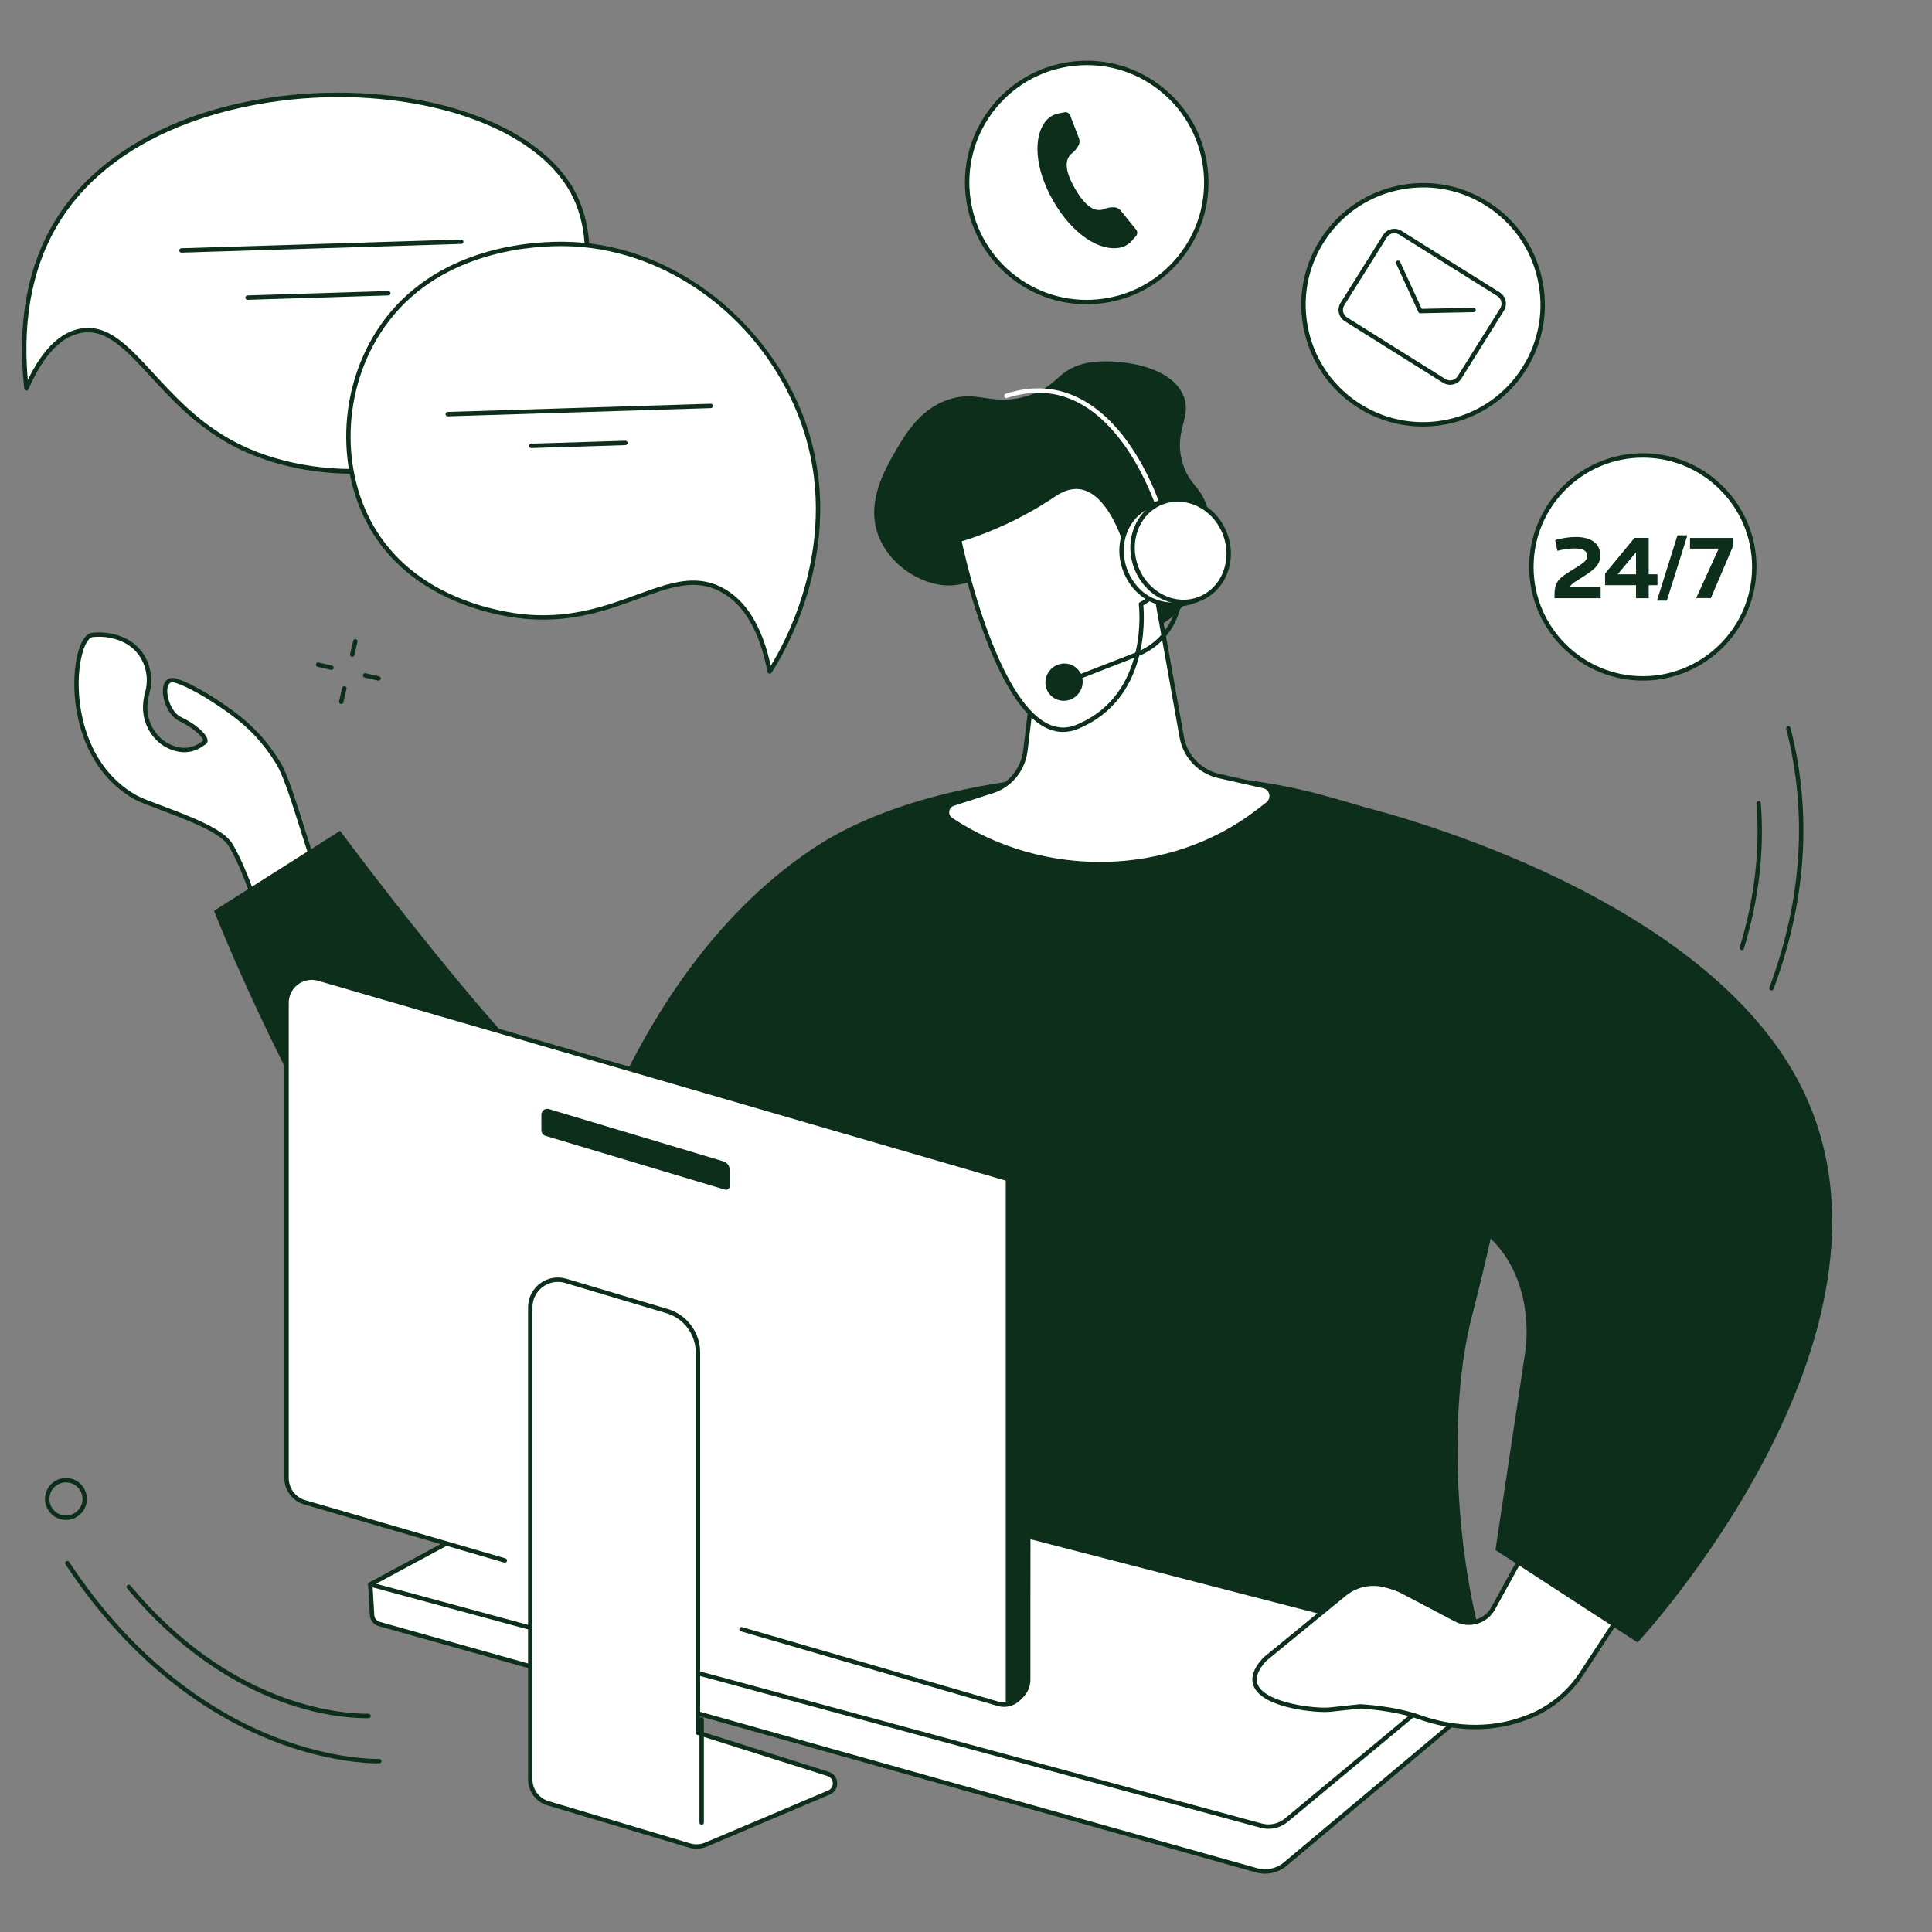 <svg xmlns="http://www.w3.org/2000/svg" xmlns:xlink="http://www.w3.org/1999/xlink" width="1080" zoomAndPan="magnify" viewBox="0 0 810 810" height="1080" preserveAspectRatio="xMidYMid meet" version="1.0"><rect x="0" y="0" width="810" height="810" fill="#808080" stroke="none"/><defs><clipPath id="22e007ee43"><path d="M 154 663 L 618 663 L 618 785.477 L 154 785.477 Z M 154 663 " clip-rule="nonzero"/></clipPath></defs><path fill="#0c2e1b" d="M 154.48 720.367 C 143.801 720.367 126.84 718.324 106.629 708.629 C 86.996 699.207 69.039 684.832 53.246 665.895 C 52.922 665.504 52.973 664.922 53.363 664.598 C 53.754 664.27 54.336 664.324 54.66 664.711 C 96.281 714.629 141.559 718.527 154.488 718.527 C 154.496 718.527 154.508 718.527 154.516 718.527 C 155.023 718.527 155.434 718.938 155.434 719.445 C 155.434 719.965 155.023 720.375 154.48 720.367 " fill-opacity="1" fill-rule="nonzero"/><path fill="#0c2e1b" d="M 158.293 739.289 C 154.527 739.289 137.145 738.766 114.52 729.922 C 91.023 720.734 56.844 700.434 27.469 655.863 C 27.188 655.438 27.305 654.867 27.73 654.586 C 28.156 654.309 28.727 654.426 29.004 654.848 C 58.086 698.969 91.875 719.074 115.094 728.168 C 140.262 738.027 158.797 737.453 158.984 737.441 C 159.473 737.418 159.918 737.812 159.938 738.324 C 159.957 738.832 159.562 739.258 159.055 739.277 C 159.031 739.281 158.773 739.289 158.293 739.289 " fill-opacity="1" fill-rule="nonzero"/><path fill="#0c2e1b" d="M 730.273 398.32 C 730.184 398.32 730.102 398.309 730.008 398.277 C 729.523 398.129 729.246 397.613 729.395 397.129 C 735.594 376.836 737.949 356.551 736.398 336.84 C 736.359 336.332 736.734 335.887 737.25 335.844 C 737.738 335.809 738.195 336.188 738.234 336.695 C 739.801 356.637 737.422 377.148 731.156 397.668 C 731.039 398.062 730.672 398.32 730.273 398.32 " fill-opacity="1" fill-rule="nonzero"/><path fill="#0c2e1b" d="M 742.695 415.262 C 742.586 415.262 742.477 415.242 742.375 415.207 C 741.898 415.027 741.656 414.5 741.832 414.023 C 755.535 377.324 757.906 340.828 748.883 305.551 C 748.758 305.059 749.055 304.555 749.543 304.43 C 750.035 304.305 750.539 304.598 750.664 305.09 C 759.785 340.738 757.398 377.605 743.559 414.668 C 743.422 415.035 743.066 415.262 742.695 415.262 " fill-opacity="1" fill-rule="nonzero"/><path fill="#0c2e1b" d="M 26.09 635.207 C 29.82 636.066 33.555 633.73 34.418 630.004 C 34.836 628.195 34.523 626.336 33.539 624.762 C 32.559 623.191 31.02 622.094 29.215 621.68 C 25.48 620.82 21.746 623.148 20.887 626.879 C 20.027 630.609 22.363 634.344 26.09 635.207 Z M 27.652 637.227 C 27 637.227 26.34 637.148 25.68 637 C 20.957 635.91 18.004 631.188 19.094 626.469 C 20.18 621.746 24.91 618.793 29.625 619.883 C 31.914 620.414 33.855 621.797 35.102 623.785 C 36.344 625.773 36.738 628.129 36.211 630.414 C 35.277 634.473 31.652 637.227 27.652 637.227 " fill-opacity="1" fill-rule="nonzero"/><path fill="#0c2e1b" d="M 143.055 295.145 C 142.988 295.145 142.918 295.137 142.848 295.117 C 142.352 295 142.043 294.508 142.16 294.016 L 143.477 288.379 C 143.594 287.883 144.09 287.574 144.582 287.691 C 145.078 287.809 145.387 288.301 145.27 288.797 L 143.953 294.434 C 143.852 294.855 143.477 295.145 143.055 295.145 " fill-opacity="1" fill-rule="nonzero"/><path fill="#0c2e1b" d="M 147.668 275.418 C 147.598 275.418 147.527 275.41 147.457 275.395 C 146.961 275.277 146.656 274.781 146.77 274.289 L 148.086 268.652 C 148.203 268.16 148.699 267.852 149.195 267.969 C 149.688 268.082 149.996 268.578 149.879 269.07 L 148.562 274.707 C 148.465 275.133 148.086 275.418 147.668 275.418 " fill-opacity="1" fill-rule="nonzero"/><path fill="#0c2e1b" d="M 158.723 285.352 C 158.656 285.352 158.586 285.352 158.516 285.332 L 152.871 284.047 C 152.375 283.934 152.066 283.438 152.18 282.945 C 152.293 282.449 152.785 282.133 153.281 282.25 L 158.926 283.539 C 159.422 283.652 159.73 284.145 159.617 284.641 C 159.52 285.066 159.141 285.352 158.723 285.352 " fill-opacity="1" fill-rule="nonzero"/><path fill="#0c2e1b" d="M 138.965 280.855 C 138.898 280.855 138.828 280.852 138.762 280.836 L 133.117 279.547 C 132.621 279.434 132.309 278.941 132.422 278.445 C 132.535 277.953 133.031 277.637 133.523 277.754 L 139.168 279.039 C 139.664 279.152 139.977 279.648 139.863 280.141 C 139.766 280.57 139.387 280.855 138.965 280.855 " fill-opacity="1" fill-rule="nonzero"/><path fill="#ffffff" d="M 11.07 162.84 C 8.883 142.781 9.531 114.078 26.047 89.621 C 71.715 21.992 211.344 27.34 240.105 80.473 C 254.699 107.441 241.066 147.328 219.539 169.719 C 187.707 202.824 132.312 204.254 97.906 186.02 C 65.145 168.66 54.082 134.895 33.746 138.707 C 22.438 140.82 15.25 153.242 11.07 162.84 " fill-opacity="1" fill-rule="nonzero"/><path fill="#0c2e1b" d="M 36.922 137.484 C 46.836 137.484 54.676 146.004 64.352 156.516 C 73.34 166.285 83.527 177.359 98.336 185.203 C 131.805 202.941 187.402 201.816 218.875 169.078 C 229.703 157.816 238.309 142.324 242.477 126.574 C 247.039 109.355 245.906 93.137 239.293 80.918 C 227.055 58.305 193.184 42.973 150.887 40.898 C 110.32 38.91 53.496 50.617 26.809 90.141 C 14.328 108.621 9.234 131.895 11.652 159.355 C 17.773 146.625 25.141 139.379 33.574 137.797 C 34.719 137.582 35.832 137.484 36.922 137.484 Z M 148.008 198.621 C 129.863 198.621 111.941 194.496 97.477 186.832 C 82.387 178.84 72.086 167.641 62.996 157.762 C 52.645 146.516 44.469 137.625 33.914 139.605 C 25.449 141.195 18.047 149.133 11.914 163.207 C 11.746 163.59 11.344 163.812 10.93 163.746 C 10.52 163.688 10.199 163.355 10.156 162.934 C 6.953 133.555 12.043 108.719 25.285 89.109 C 36.988 71.777 55.801 58.008 79.688 49.281 C 101.023 41.48 126.34 37.855 150.977 39.062 C 193.91 41.16 228.371 56.863 240.914 80.043 C 255.82 107.582 242.09 147.586 220.203 170.355 C 205.363 185.793 183.902 195.621 159.781 198.039 C 155.867 198.43 151.934 198.621 148.008 198.621 " fill-opacity="1" fill-rule="nonzero"/><path fill="#ffffff" d="M 76.062 105 L 193.375 101.336 L 76.062 105 " fill-opacity="1" fill-rule="nonzero"/><path fill="#0c2e1b" d="M 76.062 105.922 C 75.57 105.922 75.16 105.527 75.145 105.023 C 75.129 104.52 75.527 104.094 76.035 104.078 L 193.348 100.418 C 193.836 100.363 194.281 100.801 194.297 101.309 C 194.312 101.812 193.91 102.238 193.402 102.258 L 76.094 105.922 C 76.082 105.922 76.074 105.922 76.062 105.922 " fill-opacity="1" fill-rule="nonzero"/><path fill="#ffffff" d="M 103.785 124.777 L 162.809 122.934 L 103.785 124.777 " fill-opacity="1" fill-rule="nonzero"/><path fill="#0c2e1b" d="M 103.785 125.699 C 103.289 125.699 102.883 125.305 102.867 124.809 C 102.852 124.297 103.25 123.875 103.758 123.859 L 162.781 122.016 C 163.301 122.004 163.715 122.398 163.73 122.906 C 163.746 123.414 163.344 123.84 162.836 123.855 L 103.816 125.699 C 103.805 125.699 103.797 125.699 103.785 125.699 " fill-opacity="1" fill-rule="nonzero"/><path fill="#ffffff" d="M 322.684 281.543 C 325.535 277.254 357.633 227.203 334.77 171.98 C 318.719 133.211 280.016 102.605 236.176 102.262 C 228.781 102.203 182.137 101.84 158.297 139.828 C 142.242 165.418 141.496 200.488 158.656 225.453 C 179.047 255.121 216.324 258.273 221.855 258.66 C 260.559 261.336 281.047 235.922 302.461 247.215 C 315.559 254.121 320.52 270.297 322.684 281.543 " fill-opacity="1" fill-rule="nonzero"/><path fill="#0c2e1b" d="M 290.664 243.402 C 294.785 243.402 298.828 244.258 302.887 246.398 C 312.766 251.605 319.566 262.613 323.133 279.137 C 329.793 268.355 354.75 222.652 333.922 172.336 C 316.93 131.297 277.645 103.504 236.168 103.18 C 235.898 103.18 235.621 103.176 235.336 103.176 C 218.742 103.176 179.988 106.996 159.078 140.324 C 142.828 166.215 142.969 201.008 159.414 224.93 C 178.98 253.398 214.914 257.254 221.918 257.738 C 240.449 259.027 254.613 253.848 267.105 249.289 C 275.527 246.211 283.211 243.402 290.664 243.402 Z M 322.684 282.465 C 322.621 282.465 322.562 282.457 322.5 282.445 C 322.137 282.371 321.848 282.086 321.777 281.715 C 318.469 264.527 311.828 253.191 302.027 248.031 C 291.34 242.391 280.922 246.195 267.738 251.016 C 255.07 255.641 240.727 260.887 221.789 259.578 C 214.641 259.082 177.945 255.137 157.895 225.977 C 141.047 201.465 140.891 165.84 157.52 139.344 C 178.914 105.242 218.426 101.336 235.336 101.336 C 235.625 101.336 235.906 101.336 236.18 101.344 C 257.359 101.504 278.195 108.641 296.438 121.973 C 313.656 134.547 327.57 152.188 335.621 171.629 C 358.48 226.848 327.102 276.562 323.449 282.055 C 323.277 282.312 322.984 282.465 322.684 282.465 " fill-opacity="1" fill-rule="nonzero"/><path fill="#ffffff" d="M 187.703 173.641 L 297.988 170.195 L 187.703 173.641 " fill-opacity="1" fill-rule="nonzero"/><path fill="#0c2e1b" d="M 187.703 174.555 C 187.211 174.555 186.801 174.164 186.785 173.664 C 186.77 173.156 187.168 172.73 187.676 172.715 L 297.961 169.273 C 298.453 169.27 298.891 169.652 298.91 170.164 C 298.926 170.672 298.527 171.094 298.02 171.113 L 187.734 174.555 C 187.723 174.555 187.715 174.555 187.703 174.555 " fill-opacity="1" fill-rule="nonzero"/><path fill="#ffffff" d="M 222.746 186.934 L 262.207 185.699 L 222.746 186.934 " fill-opacity="1" fill-rule="nonzero"/><path fill="#0c2e1b" d="M 222.746 187.852 C 222.25 187.852 221.844 187.457 221.824 186.957 C 221.812 186.449 222.211 186.027 222.719 186.008 L 262.176 184.781 C 262.695 184.766 263.109 185.16 263.125 185.668 C 263.141 186.176 262.742 186.602 262.234 186.617 L 222.773 187.852 C 222.766 187.852 222.754 187.852 222.746 187.852 " fill-opacity="1" fill-rule="nonzero"/><path fill="#ffffff" d="M 132.379 364.285 C 127.91 352.672 121.426 327.668 116.629 319.852 C 111.832 312.035 106.055 305.152 96.59 298.328 C 91.734 294.828 81.793 288.074 74.004 285.445 C 66.215 282.816 68.699 298.332 75.629 301.531 C 82.555 304.73 87.707 310.086 85.672 311.309 C 84.262 312.156 80.234 315.98 73.094 313.773 C 65.09 311.305 60.203 303.305 60.941 294.965 C 61.07 293.523 61.309 292.062 61.707 290.652 C 64.145 282.055 60.625 272.727 52.656 268.676 C 48.887 266.762 44.281 265.629 38.754 266.18 C 29.996 267.059 24.758 316.238 56.766 334.25 C 63.391 337.973 91.168 345.574 96.449 353.934 C 101.73 362.297 107.062 378.551 107.062 378.551 L 132.379 364.285 " fill-opacity="1" fill-rule="nonzero"/><path fill="#0c2e1b" d="M 41.508 266.961 C 40.633 266.961 39.746 267.008 38.848 267.098 C 37.445 267.238 35.34 269.656 34.008 276.027 C 30.797 291.367 34.254 320.523 57.219 333.445 C 59.184 334.551 63.211 336.062 67.875 337.812 C 79.246 342.078 93.398 347.379 97.227 353.445 C 101.785 360.664 106.297 373.426 107.582 377.203 L 131.234 363.871 C 129.633 359.59 127.805 353.781 125.879 347.652 C 122.562 337.105 118.801 325.152 115.844 320.336 C 110.453 311.551 104.535 305.191 96.051 299.078 C 90.969 295.414 81.309 288.879 73.707 286.316 C 71.516 285.578 70.816 286.617 70.477 287.465 C 69.191 290.695 71.484 298.605 76.012 300.695 C 81.852 303.387 86.898 307.824 87.035 310.379 C 87.074 311.109 86.75 311.73 86.145 312.098 C 85.988 312.191 85.793 312.332 85.562 312.492 C 83.754 313.758 79.52 316.727 72.82 314.656 C 64.613 312.117 59.234 303.805 60.023 294.883 C 60.168 293.27 60.434 291.762 60.82 290.402 C 63.195 282.023 59.586 273.23 52.238 269.5 C 48.922 267.812 45.324 266.961 41.508 266.961 Z M 107.062 379.473 C 106.949 379.473 106.836 379.453 106.73 379.414 C 106.473 379.312 106.277 379.102 106.191 378.84 C 106.137 378.676 100.828 362.598 95.672 354.426 C 92.172 348.891 77.754 343.48 67.227 339.535 C 62.496 337.758 58.406 336.227 56.312 335.051 C 32.496 321.648 28.887 291.5 32.207 275.648 C 33.527 269.328 35.883 265.547 38.664 265.266 C 43.824 264.754 48.672 265.621 53.074 267.855 C 61.203 271.988 65.207 281.68 62.594 290.906 C 62.238 292.156 61.992 293.547 61.859 295.043 C 61.145 303.109 65.98 310.613 73.363 312.895 C 79.195 314.699 82.781 312.188 84.508 310.984 C 84.781 310.793 85.012 310.629 85.199 310.52 C 85.441 309.621 81.742 305.363 75.242 302.367 C 70.07 299.984 67.02 291.176 68.77 286.781 C 69.676 284.5 71.695 283.691 74.297 284.574 C 82.125 287.215 91.961 293.859 97.129 297.586 C 105.703 303.766 111.961 310.484 117.414 319.371 C 120.488 324.383 124.121 335.93 127.637 347.098 C 129.668 353.562 131.586 359.668 133.238 363.953 C 133.398 364.379 133.227 364.863 132.828 365.09 L 107.516 379.355 C 107.375 379.434 107.219 379.473 107.062 379.473 " fill-opacity="1" fill-rule="nonzero"/><path fill="#0c2e1b" d="M 89.719 381.855 L 142.594 348.324 C 142.594 348.324 234.199 472.258 264.266 481.035 C 294.336 489.809 345.242 493.668 345.242 493.668 C 345.242 493.668 377.164 573.098 308.684 607.941 C 199.52 663.484 89.719 381.855 89.719 381.855 " fill-opacity="1" fill-rule="nonzero"/><path fill="#0c2e1b" d="M 347.887 656.918 L 622.891 693.684 C 610.461 653.957 606.676 592.266 617.086 551.941 C 642.379 453.938 651.57 368.176 598.633 347.586 C 585.074 342.301 569.781 337.441 552.629 332.852 C 497.91 318.188 396.102 318.91 340.875 355.746 C 253.188 414.234 231.086 541.141 231.086 541.141 L 344.406 560.941 L 347.887 656.918 " fill-opacity="1" fill-rule="nonzero"/><path fill="#ffffff" d="M 155.234 664.27 L 156 677.168 C 156.102 678.902 157.293 680.379 158.965 680.852 L 526.852 784.137 C 530.906 785.281 535.27 784.398 538.566 781.77 L 616.977 716.016 L 589.527 686.602 L 155.234 664.27 " fill-opacity="1" fill-rule="nonzero"/><g clip-path="url(#22e007ee43)"><path fill="#0c2e1b" d="M 156.215 665.242 L 156.918 677.117 C 156.996 678.453 157.918 679.602 159.215 679.965 L 527.098 783.254 C 530.855 784.309 534.934 783.484 537.992 781.051 L 615.645 715.934 L 589.109 687.504 Z M 530.375 785.547 C 529.113 785.547 527.84 785.375 526.598 785.027 L 158.715 681.738 C 156.664 681.164 155.203 679.348 155.078 677.223 L 154.316 664.324 C 154.301 664.062 154.398 663.809 154.582 663.621 C 154.766 663.434 155.004 663.332 155.285 663.352 L 589.574 685.688 C 589.812 685.695 590.039 685.801 590.199 685.977 L 617.648 715.391 C 617.824 715.574 617.91 715.824 617.898 716.07 C 617.883 716.324 617.762 716.562 617.57 716.723 L 539.16 782.477 C 536.633 784.484 533.523 785.547 530.375 785.547 " fill-opacity="1" fill-rule="nonzero"/></g><path fill="#ffffff" d="M 155.234 664.27 L 528.785 765.418 C 532.445 766.41 536.363 765.559 539.277 763.133 L 622.887 693.684 L 269.945 602.5 L 155.234 664.27 " fill-opacity="1" fill-rule="nonzero"/><path fill="#0c2e1b" d="M 157.707 663.984 L 529.027 764.527 C 532.395 765.441 536.004 764.652 538.688 762.422 L 620.914 694.125 L 270.062 603.484 Z M 531.824 766.742 C 530.73 766.742 529.625 766.598 528.539 766.305 L 154.996 665.156 C 154.633 665.059 154.363 664.75 154.324 664.375 C 154.277 664.004 154.469 663.637 154.801 663.457 L 269.508 601.695 C 269.711 601.586 269.949 601.555 270.172 601.613 L 623.117 692.789 C 623.449 692.879 623.711 693.145 623.785 693.48 C 623.863 693.816 623.742 694.168 623.477 694.391 L 539.863 763.84 C 537.586 765.738 534.73 766.742 531.824 766.742 " fill-opacity="1" fill-rule="nonzero"/><path fill="#ffffff" d="M 660.195 612.207 L 626.008 674.293 C 622.891 679.957 615.812 682.008 610.18 678.883 L 588.656 667.559 C 586.219 666.203 582.969 665.051 579.609 664.363 C 573.938 663.211 568.043 664.719 563.555 668.398 L 530.289 695.625 C 513.582 713.641 550.258 717.555 557.594 716.766 C 570.211 715.406 570.211 715.406 570.211 715.406 C 570.211 715.406 584.121 715.988 595.262 719.969 C 606.398 723.945 622.125 726.461 638.23 720.738 L 639.496 720.289 C 649.133 716.867 657.395 710.359 663.027 701.758 L 704.055 639.105 L 660.195 612.207 " fill-opacity="1" fill-rule="nonzero"/><path fill="#0c2e1b" d="M 570.211 714.488 C 570.227 714.488 570.242 714.488 570.25 714.488 C 570.395 714.492 584.43 715.117 595.57 719.098 C 603.863 722.059 620.395 726.102 637.934 719.871 L 639.195 719.422 C 648.582 716.086 656.773 709.637 662.262 701.254 L 702.762 639.391 L 660.543 613.492 L 626.816 674.73 C 625.188 677.699 622.5 679.844 619.266 680.773 C 616.051 681.699 612.664 681.316 609.734 679.688 L 588.23 668.371 C 585.855 667.051 582.652 665.926 579.426 665.266 C 574.039 664.168 568.465 665.57 564.141 669.109 L 530.926 696.297 C 527.223 700.312 526.062 703.801 527.504 706.668 C 531.25 714.129 551.691 716.465 557.504 715.844 L 570.117 714.492 C 570.148 714.488 570.18 714.488 570.211 714.488 Z M 618.516 724.988 C 608.613 724.988 600.18 722.703 594.949 720.836 C 584.461 717.082 571.297 716.383 570.242 716.328 L 557.699 717.676 C 552.496 718.238 530.328 716.402 525.859 707.492 C 524.035 703.859 525.301 699.656 529.621 695 C 529.652 694.965 529.676 694.938 529.711 694.914 L 562.973 667.688 C 567.73 663.793 573.867 662.258 579.797 663.465 C 583.246 664.164 586.551 665.336 589.105 666.75 L 610.613 678.066 C 613.129 679.465 616.016 679.797 618.754 679.004 C 621.52 678.211 623.809 676.379 625.207 673.848 L 659.395 611.762 C 659.516 611.539 659.723 611.379 659.965 611.316 C 660.203 611.254 660.465 611.285 660.684 611.422 L 704.539 638.32 C 704.746 638.449 704.902 638.664 704.953 638.902 C 705.008 639.148 704.965 639.402 704.824 639.609 L 663.805 702.266 C 658.098 710.977 649.574 717.691 639.809 721.16 L 638.547 721.605 C 631.566 724.082 624.75 724.988 618.516 724.988 " fill-opacity="1" fill-rule="nonzero"/><path fill="#0c2e1b" d="M 590.066 503.387 C 649.449 512.652 639.391 567.254 639.391 567.254 L 626.973 649.848 L 686.57 688.617 C 686.57 688.617 805.992 560.18 755.863 456.977 C 714.348 371.508 569.613 337.82 569.613 337.82 L 590.066 503.387 " fill-opacity="1" fill-rule="nonzero"/><path fill="#0c2e1b" d="M 414.285 244.586 C 407.695 241.566 404.281 246.594 394.473 245.234 C 384.043 243.785 372.574 235.98 368.27 224.57 C 363.07 210.793 370.562 197.66 375.289 189.379 C 379.984 181.141 385.965 171.969 396.336 168.004 C 409.855 162.84 415.512 170.77 430.996 165.902 C 443.59 161.949 442.668 155.816 453.871 152.598 C 463.219 149.914 490.133 151.441 496.16 165.902 C 499.98 175.082 491.742 180.66 495.852 194.262 C 498.32 202.418 502.199 203.418 505.027 209.723 C 512.051 225.355 503.25 252.82 486.492 262.016 C 463.762 274.504 425.645 249.797 414.285 244.586 " fill-opacity="1" fill-rule="nonzero"/><path fill="#ffffff" d="M 435.195 270.812 L 429.902 314.672 C 428.898 323.031 422.938 329.906 414.879 332.031 L 399.645 336.945 C 396.672 337.902 396.078 341.941 398.684 343.664 C 437.18 369.145 490.297 368.695 527.152 340.453 L 531.465 337.145 C 534.328 334.949 533.34 330.371 529.832 329.582 L 510.984 325.324 C 503.012 323.527 496.887 317.078 495.441 308.957 L 483.91 244.344 L 435.195 270.812 " fill-opacity="1" fill-rule="nonzero"/><path fill="#0c2e1b" d="M 436.047 271.398 L 430.812 314.785 C 429.758 323.574 423.59 330.688 415.113 332.922 L 399.922 337.82 C 398.879 338.16 398.133 339.059 397.984 340.172 C 397.828 341.277 398.281 342.297 399.191 342.898 C 438.133 368.676 490.523 367.367 526.59 339.723 L 530.906 336.418 C 531.949 335.613 532.418 334.312 532.133 333.02 C 531.852 331.719 530.914 330.77 529.629 330.48 L 510.777 326.227 C 502.426 324.344 496.047 317.625 494.531 309.117 L 483.227 245.762 Z M 461.133 363.211 C 439.227 363.211 417.133 356.98 398.18 344.434 C 396.68 343.445 395.91 341.719 396.156 339.918 C 396.402 338.102 397.629 336.625 399.363 336.07 L 414.598 331.156 C 422.387 329.102 428.016 322.594 428.988 314.566 L 434.277 270.703 C 434.312 270.41 434.492 270.145 434.75 270.004 L 483.473 243.535 C 483.73 243.398 484.043 243.387 484.305 243.512 C 484.574 243.645 484.762 243.891 484.816 244.184 L 496.344 308.797 C 497.73 316.574 503.555 322.707 511.188 324.43 L 530.031 328.684 C 532.008 329.133 533.496 330.637 533.934 332.621 C 534.371 334.625 533.645 336.633 532.023 337.875 L 527.715 341.18 C 508.594 355.832 484.973 363.211 461.133 363.211 " fill-opacity="1" fill-rule="nonzero"/><path fill="#ffffff" d="M 478.359 253.254 C 478.359 253.254 495.527 244.828 489.492 228.754 C 483.977 214.059 472.152 228.676 472.152 228.676 C 472.152 228.676 462.41 193.434 441.953 207.336 C 421.5 221.234 402.117 226.285 402.117 226.285 C 402.117 226.285 409.32 261.758 422.262 285.359 C 430.066 299.594 439.953 309.508 451.609 304.727 C 483.516 291.629 478.359 253.254 478.359 253.254 " fill-opacity="1" fill-rule="nonzero"/><path fill="#0c2e1b" d="M 403.195 226.938 C 404.379 232.43 411.441 263.703 423.07 284.914 C 432.133 301.453 441.621 307.832 451.262 303.875 C 482.121 291.207 477.5 253.754 477.453 253.379 C 477.398 252.984 477.602 252.602 477.953 252.43 C 478.625 252.098 494.293 244.168 488.629 229.078 C 487.293 225.527 485.5 223.543 483.293 223.184 C 478.469 222.402 472.918 229.188 472.863 229.254 C 472.648 229.523 472.309 229.652 471.961 229.574 C 471.625 229.504 471.355 229.254 471.262 228.918 C 471.207 228.727 465.82 209.648 455.113 205.711 C 451.176 204.266 446.926 205.066 442.473 208.094 C 424.52 220.293 407.168 225.777 403.195 226.938 Z M 445.656 306.879 C 437.254 306.879 429.141 299.82 421.453 285.801 C 408.598 262.348 401.285 226.824 401.215 226.469 C 401.117 225.988 401.406 225.516 401.883 225.391 C 402.078 225.344 421.359 220.215 441.434 206.57 C 446.406 203.195 451.219 202.32 455.746 203.984 C 465.547 207.586 470.973 221.984 472.555 226.848 C 474.602 224.699 479.141 220.641 483.586 221.367 C 486.492 221.836 488.77 224.219 490.352 228.43 C 495.957 243.363 482.359 252.062 479.34 253.766 C 479.82 258.891 481.871 293.305 451.957 305.578 C 449.844 306.449 447.746 306.879 445.656 306.879 " fill-opacity="1" fill-rule="nonzero"/><path fill="#0c2e1b" d="M 449.125 286.004 C 448.758 286.004 448.406 285.781 448.266 285.418 C 448.082 284.945 448.316 284.41 448.785 284.227 L 476.34 273.477 C 488.871 268.59 495.969 255.488 493.219 242.32 L 490.484 229.246 C 490.379 228.742 490.699 228.258 491.199 228.152 C 491.691 228.047 492.184 228.367 492.285 228.867 L 495.02 241.945 C 497.953 255.992 490.375 269.977 477.008 275.191 L 449.457 285.941 C 449.352 285.984 449.234 286.004 449.125 286.004 " fill-opacity="1" fill-rule="nonzero"/><path fill="#ffffff" d="M 486.703 216.441 C 486.309 216.441 485.938 216.184 485.82 215.781 C 485.715 215.434 475.375 181.082 452.301 168.926 C 443.062 164.059 432.945 163.359 422.223 166.848 C 421.73 167.004 421.215 166.738 421.062 166.258 C 420.902 165.777 421.168 165.258 421.652 165.098 C 432.871 161.449 443.473 162.188 453.164 167.301 C 476.926 179.828 487.164 213.816 487.586 215.262 C 487.73 215.746 487.453 216.262 486.961 216.402 C 486.871 216.43 486.789 216.441 486.703 216.441 " fill-opacity="1" fill-rule="nonzero"/><path fill="#0c2e1b" d="M 440.508 291.535 C 437.5 288.496 437.57 283.555 440.664 280.492 C 443.754 277.434 448.703 277.414 451.711 280.453 C 454.715 283.488 454.645 288.438 451.551 291.496 C 448.457 294.555 443.516 294.574 440.508 291.535 " fill-opacity="1" fill-rule="nonzero"/><path fill="#ffffff" d="M 471.98 239.707 C 467.414 228.621 471.949 216.238 482.117 212.055 C 483.234 211.594 487.48 210.324 488.621 210.094 C 497.922 208.23 504.723 214.676 508.789 224.543 C 513.172 235.188 511.77 246.625 502.441 251.258 C 502.055 251.449 499.203 252.477 498.781 252.59 C 487.254 255.758 476.547 250.793 471.98 239.707 " fill-opacity="1" fill-rule="nonzero"/><path fill="#0c2e1b" d="M 472.836 239.352 C 477.199 249.941 487.285 254.793 498.543 251.699 C 498.93 251.59 501.695 250.594 502.035 250.426 C 511.453 245.75 511.789 234.227 507.941 224.891 C 505.422 218.773 499.582 208.828 488.805 210.992 C 487.691 211.219 483.484 212.48 482.473 212.898 C 472.797 216.887 468.469 228.754 472.836 239.352 Z M 492.102 254.43 C 482.867 254.43 474.891 249.16 471.133 240.051 C 466.383 228.516 471.156 215.57 481.773 211.195 C 482.895 210.734 487.203 209.438 488.445 209.188 C 497.387 207.398 504.918 212.723 509.645 224.184 C 514.656 236.359 511.93 247.566 502.855 252.078 C 502.387 252.309 499.477 253.348 499.027 253.473 C 496.672 254.117 494.348 254.43 492.102 254.43 " fill-opacity="1" fill-rule="nonzero"/><path fill="#ffffff" d="M 476.434 238.094 C 472.086 226.926 476.867 214.633 487.105 210.645 C 497.355 206.66 509.184 212.484 513.531 223.656 C 517.875 234.832 513.102 247.117 502.855 251.102 C 492.613 255.094 480.781 249.266 476.434 238.094 " fill-opacity="1" fill-rule="nonzero"/><path fill="#0c2e1b" d="M 493.785 210.312 C 491.656 210.312 489.516 210.699 487.441 211.504 C 482.73 213.34 479.082 217.066 477.16 222.008 C 475.227 226.98 475.27 232.574 477.297 237.762 C 479.312 242.949 483.062 247.102 487.84 249.457 C 492.594 251.801 497.812 252.082 502.52 250.246 C 507.23 248.41 510.887 244.684 512.809 239.738 C 514.738 234.77 514.691 229.176 512.676 223.988 C 509.402 215.578 501.68 210.312 493.785 210.312 Z M 496.148 253.285 C 493.07 253.285 489.969 252.559 487.027 251.109 C 481.832 248.551 477.762 244.047 475.578 238.426 C 473.391 232.809 473.344 226.742 475.441 221.344 C 477.551 215.914 481.574 211.809 486.777 209.789 C 497.473 205.625 509.863 211.695 514.387 223.324 C 516.578 228.938 516.625 235.008 514.523 240.41 C 512.41 245.832 508.387 249.938 503.191 251.961 C 500.918 252.844 498.543 253.285 496.148 253.285 " fill-opacity="1" fill-rule="nonzero"/><path fill="#ffffff" d="M 418.484 714.328 L 127.754 629.844 C 123.238 628.531 120.137 624.398 120.137 619.699 L 120.137 420.469 C 120.137 413.43 126.891 408.359 133.648 410.324 L 424.383 494.809 C 428.895 496.121 431.332 500.32 431.332 505.016 L 430.891 702.934 C 430.891 709.969 425.246 716.293 418.484 714.328 " fill-opacity="1" fill-rule="nonzero"/><path fill="#0c2e1b" d="M 424.383 494.809 L 421.672 494.02 L 421.672 714.68 C 427.211 714.559 432.004 710.109 432.004 704.188 L 432.004 504.957 C 432.004 500.254 428.895 496.121 424.383 494.809 " fill-opacity="1" fill-rule="nonzero"/><path fill="#ffffff" d="M 292.617 726.469 L 292.617 566.965 C 292.617 559.008 287.391 551.992 279.762 549.719 L 237.223 537.016 C 229.789 534.793 222.316 540.363 222.316 548.121 L 222.316 746.051 C 222.316 750.648 225.332 754.699 229.738 756.012 L 289.031 773.723 C 291.348 774.41 293.832 774.273 296.062 773.328 L 347.551 751.527 C 351.105 750.02 350.863 744.898 347.18 743.738 L 292.617 726.469 " fill-opacity="1" fill-rule="nonzero"/><path fill="#0c2e1b" d="M 233.875 537.441 C 231.617 537.441 229.406 538.164 227.527 539.566 C 224.801 541.598 223.234 544.715 223.234 548.121 L 223.234 746.051 C 223.234 750.207 226.016 753.945 230 755.133 L 289.293 772.836 C 291.402 773.469 293.68 773.344 295.707 772.484 L 347.188 750.68 C 348.719 750.035 349.211 748.637 349.16 747.547 C 349.105 746.457 348.488 745.117 346.902 744.613 L 292.336 727.348 C 291.957 727.227 291.691 726.871 291.691 726.469 L 291.691 566.965 C 291.691 559.473 286.68 552.738 279.5 550.598 L 236.957 537.895 C 235.938 537.59 234.902 537.441 233.875 537.441 Z M 292.004 775.074 C 290.914 775.074 289.824 774.918 288.766 774.602 L 229.477 756.898 C 224.719 755.477 221.395 751.02 221.395 746.051 L 221.395 548.121 C 221.395 544.133 223.23 540.469 226.43 538.086 C 229.629 535.703 233.66 534.988 237.484 536.129 L 280.027 548.832 C 287.98 551.207 293.539 558.664 293.539 566.965 L 293.539 725.793 L 347.457 742.859 C 349.512 743.508 350.898 745.316 350.996 747.461 C 351.102 749.609 349.887 751.539 347.906 752.375 L 296.422 774.176 C 295.016 774.77 293.516 775.074 292.004 775.074 " fill-opacity="1" fill-rule="nonzero"/><path fill="#0c2e1b" d="M 303.941 498.754 L 228.699 476.211 C 227.68 475.906 226.977 474.965 226.977 473.902 L 226.977 467.336 C 226.977 465.691 228.562 464.512 230.141 464.98 L 303.27 486.891 C 304.855 487.371 305.945 488.828 305.945 490.484 L 305.945 497.266 C 305.945 498.309 304.938 499.055 303.941 498.754 " fill-opacity="1" fill-rule="nonzero"/><path fill="#0c2e1b" d="M 294.176 765.047 C 293.668 765.047 293.25 764.637 293.25 764.125 L 293.25 720.812 C 293.25 720.305 293.668 719.891 294.176 719.891 C 294.684 719.891 295.094 720.305 295.094 720.812 L 295.094 764.125 C 295.094 764.637 294.684 765.047 294.176 765.047 " fill-opacity="1" fill-rule="nonzero"/><path fill="#0c2e1b" d="M 420.965 715.613 C 420.062 715.613 419.141 715.48 418.23 715.215 L 310.613 683.941 C 310.121 683.801 309.844 683.289 309.988 682.801 C 310.129 682.316 310.629 682.027 311.125 682.176 L 418.742 713.449 C 421.828 714.348 424.195 713.242 425.633 712.164 C 428.309 710.156 429.973 706.617 429.973 702.934 L 430.414 505.016 C 430.414 500.395 428.008 496.82 424.125 495.691 L 133.391 411.207 C 130.453 410.355 127.359 410.918 124.91 412.758 C 122.461 414.594 121.059 417.402 121.059 420.469 L 121.059 619.703 C 121.059 623.965 123.918 627.773 128.012 628.961 L 211.93 653.348 C 212.418 653.488 212.699 654 212.559 654.492 C 212.414 654.977 211.91 655.262 211.418 655.117 L 127.496 630.73 C 122.621 629.312 119.215 624.777 119.215 619.703 L 119.215 420.469 C 119.215 416.816 120.891 413.473 123.805 411.281 C 126.723 409.094 130.406 408.418 133.906 409.438 L 424.641 493.922 C 429.266 495.27 432.254 499.621 432.254 505.016 L 431.812 702.934 C 431.812 707.188 429.867 711.285 426.742 713.637 C 425 714.941 423.016 715.613 420.965 715.613 " fill-opacity="1" fill-rule="nonzero"/><path fill="#ffffff" d="M 554.16 101.18 C 568.855 77.719 599.785 70.613 623.25 85.312 C 646.707 100.008 653.812 130.938 639.113 154.402 C 624.418 177.863 593.488 184.965 570.023 170.27 C 546.566 155.57 539.461 124.641 554.16 101.18 " fill-opacity="1" fill-rule="nonzero"/><path fill="#0c2e1b" d="M 554.156 101.184 L 554.168 101.184 Z M 596.73 78.57 C 593.035 78.57 589.312 78.988 585.621 79.836 C 572.809 82.777 561.914 90.531 554.938 101.672 C 547.957 112.809 545.738 125.996 548.676 138.805 C 551.617 151.617 559.375 162.512 570.516 169.492 C 593.508 183.895 623.93 176.91 638.332 153.914 C 645.312 142.777 647.535 129.586 644.594 116.781 C 641.648 103.965 633.898 93.07 622.758 86.098 C 614.828 81.129 605.859 78.57 596.73 78.57 Z M 596.551 178.828 C 587.301 178.828 577.938 176.316 569.539 171.051 C 557.984 163.809 549.938 152.508 546.883 139.215 C 543.828 125.93 546.141 112.246 553.375 100.691 C 560.613 89.137 571.922 81.094 585.211 78.043 C 598.496 74.988 612.18 77.297 623.738 84.531 C 635.289 91.773 643.332 103.078 646.387 116.367 C 649.441 129.656 647.137 143.34 639.898 154.891 C 630.219 170.34 613.562 178.824 596.551 178.828 " fill-opacity="1" fill-rule="nonzero"/><path fill="#ffffff" d="M 605.488 159.695 L 564.301 133.895 C 562.117 132.527 561.457 129.652 562.824 127.469 L 580.641 99.027 C 582.008 96.848 584.883 96.184 587.07 97.551 L 628.258 123.352 C 630.438 124.719 631.094 127.598 629.73 129.777 L 611.91 158.223 C 610.543 160.402 607.672 161.062 605.488 159.695 " fill-opacity="1" fill-rule="nonzero"/><path fill="#0c2e1b" d="M 584.602 97.762 C 584.32 97.762 584.035 97.789 583.758 97.855 C 582.785 98.078 581.953 98.672 581.426 99.516 L 563.609 127.957 C 562.508 129.707 563.043 132.016 564.793 133.113 L 605.977 158.914 C 607.727 160.012 610.035 159.484 611.133 157.734 L 628.949 129.285 C 630.047 127.543 629.512 125.227 627.77 124.133 L 586.582 98.328 C 585.98 97.953 585.297 97.762 584.602 97.762 Z M 607.953 161.324 C 606.945 161.324 605.918 161.051 605 160.477 L 563.812 134.672 C 561.203 133.039 560.414 129.59 562.047 126.98 L 579.867 98.535 C 580.66 97.273 581.891 96.391 583.344 96.062 C 584.805 95.727 586.293 95.977 587.559 96.766 L 628.746 122.57 C 631.352 124.203 632.141 127.66 630.508 130.266 L 612.695 158.711 C 611.633 160.398 609.816 161.324 607.953 161.324 " fill-opacity="1" fill-rule="nonzero"/><path fill="#0c2e1b" d="M 595.453 131.277 C 595.109 131.277 594.773 131.078 594.621 130.742 L 585.332 110.531 C 585.113 110.066 585.32 109.52 585.781 109.312 C 586.246 109.098 586.793 109.301 587.004 109.762 L 596.289 129.969 C 596.504 130.43 596.305 130.98 595.844 131.191 C 595.719 131.254 595.582 131.277 595.453 131.277 " fill-opacity="1" fill-rule="nonzero"/><path fill="#0c2e1b" d="M 595.566 131.34 C 595.07 131.34 594.66 130.945 594.648 130.441 C 594.641 129.934 595.039 129.516 595.551 129.5 L 617.793 129.039 C 618.328 129.039 618.711 129.438 618.727 129.945 C 618.738 130.453 618.332 130.871 617.824 130.879 L 595.586 131.34 C 595.582 131.34 595.578 131.34 595.566 131.34 " fill-opacity="1" fill-rule="nonzero"/><path fill="#ffffff" d="M 405.699 81.195 C 403.109 53.633 423.355 29.195 450.922 26.609 C 478.484 24.023 502.922 44.27 505.508 71.836 C 508.094 99.398 487.852 123.836 460.289 126.422 C 432.723 129.008 408.281 108.762 405.699 81.195 " fill-opacity="1" fill-rule="nonzero"/><path fill="#0c2e1b" d="M 455.691 27.305 C 454.137 27.305 452.574 27.375 451.008 27.527 C 437.922 28.754 426.098 35 417.715 45.125 C 409.328 55.242 405.387 68.02 406.617 81.109 C 407.84 94.195 414.094 106.02 424.215 114.406 C 434.332 122.789 447.117 126.738 460.195 125.504 C 473.285 124.277 485.113 118.027 493.496 107.902 C 501.879 97.785 505.824 85.004 504.598 71.922 C 503.363 58.832 497.113 47.004 486.996 38.621 C 478.086 31.242 467.117 27.305 455.691 27.305 Z M 455.512 127.566 C 443.66 127.566 432.277 123.48 423.039 115.824 C 412.539 107.125 406.055 94.855 404.781 81.281 C 403.508 67.707 407.594 54.445 416.297 43.945 C 424.992 33.445 437.266 26.965 450.836 25.691 C 464.418 24.422 477.672 28.508 488.168 37.203 C 498.672 45.902 505.156 58.168 506.426 71.742 C 507.703 85.32 503.609 98.582 494.914 109.078 C 486.215 119.578 473.949 126.062 460.375 127.34 C 458.746 127.488 457.129 127.566 455.512 127.566 " fill-opacity="1" fill-rule="nonzero"/><path fill="#0c2e1b" d="M 476.387 96.363 L 469.742 88.129 C 469.191 87.441 468.02 86.898 467.141 86.91 L 466.027 86.934 C 465.02 86.949 464.031 87.195 463.102 87.582 C 460.484 88.656 456.25 88.691 450.715 79.105 C 445.219 69.578 447.305 65.918 449.535 64.18 C 450.508 63.418 451.293 62.457 451.926 61.398 L 452.176 60.984 C 452.625 60.23 452.738 58.945 452.422 58.121 L 448.617 48.254 C 448.297 47.438 447.336 46.891 446.465 47.055 L 444.012 47.5 C 441.949 47.883 440.035 48.91 438.672 50.504 C 432.867 57.281 433.844 70.867 441.637 84.352 C 449.438 97.875 460.75 105.516 469.527 103.828 C 471.551 103.441 473.367 102.332 474.703 100.762 L 476.355 98.816 C 476.926 98.148 476.938 97.039 476.387 96.363 " fill-opacity="1" fill-rule="nonzero"/><path fill="#ffffff" d="M 735.496 237.676 C 735.496 263.484 714.574 284.41 688.762 284.41 C 662.961 284.41 642.031 263.484 642.031 237.676 C 642.031 211.871 662.961 190.953 688.762 190.953 C 714.574 190.953 735.496 211.871 735.496 237.676 " fill-opacity="1" fill-rule="nonzero"/><path fill="#0c2e1b" d="M 688.762 191.871 C 663.504 191.871 642.957 212.422 642.957 237.68 C 642.957 262.938 663.504 283.488 688.762 283.488 C 714.023 283.488 734.57 262.938 734.57 237.68 C 734.57 212.422 714.023 191.871 688.762 191.871 Z M 688.762 285.332 C 662.488 285.332 641.113 263.953 641.113 237.68 C 641.113 211.406 662.488 190.031 688.762 190.031 C 715.035 190.031 736.414 211.406 736.414 237.68 C 736.414 263.953 715.035 285.332 688.762 285.332 " fill-opacity="1" fill-rule="nonzero"/><path fill="#0c2e1b" d="M 651.738 250.797 L 651.738 249.336 C 651.738 243.168 654.203 242.008 661.141 237.73 C 664.262 235.809 665.418 234.84 665.418 233.066 C 665.418 230.988 663.879 229.945 660.023 229.945 C 657.941 229.945 655.438 230.328 652.93 230.91 L 652.004 226.438 C 654.855 225.555 658.289 225.125 660.68 225.125 C 667.426 225.125 670.965 228.176 670.965 232.84 C 670.965 236.422 668.773 238.5 664.688 241.164 C 661.484 243.242 658.594 244.789 658.25 245.984 L 671.082 245.984 L 671.082 250.797 L 651.738 250.797 " fill-opacity="1" fill-rule="nonzero"/><path fill="#0c2e1b" d="M 685.914 231.527 L 678.203 240.781 L 685.914 240.781 Z M 691.234 245.328 L 691.234 250.801 L 685.914 250.801 L 685.914 245.328 L 672.93 245.328 L 672.93 240.473 L 685.258 225.512 L 691.234 225.512 L 691.234 240.781 L 694.895 240.781 L 694.895 245.328 L 691.234 245.328 " fill-opacity="1" fill-rule="nonzero"/><path fill="#0c2e1b" d="M 698.828 251.816 L 694.684 251.816 L 703.293 224.422 L 707.453 224.422 L 698.828 251.816 " fill-opacity="1" fill-rule="nonzero"/><path fill="#0c2e1b" d="M 726.719 228.645 L 717.297 250.754 L 711.129 250.754 L 720.566 230.027 L 708.547 230.027 L 708.547 225.527 L 726.719 225.527 L 726.719 228.645 " fill-opacity="1" fill-rule="nonzero"/></svg>